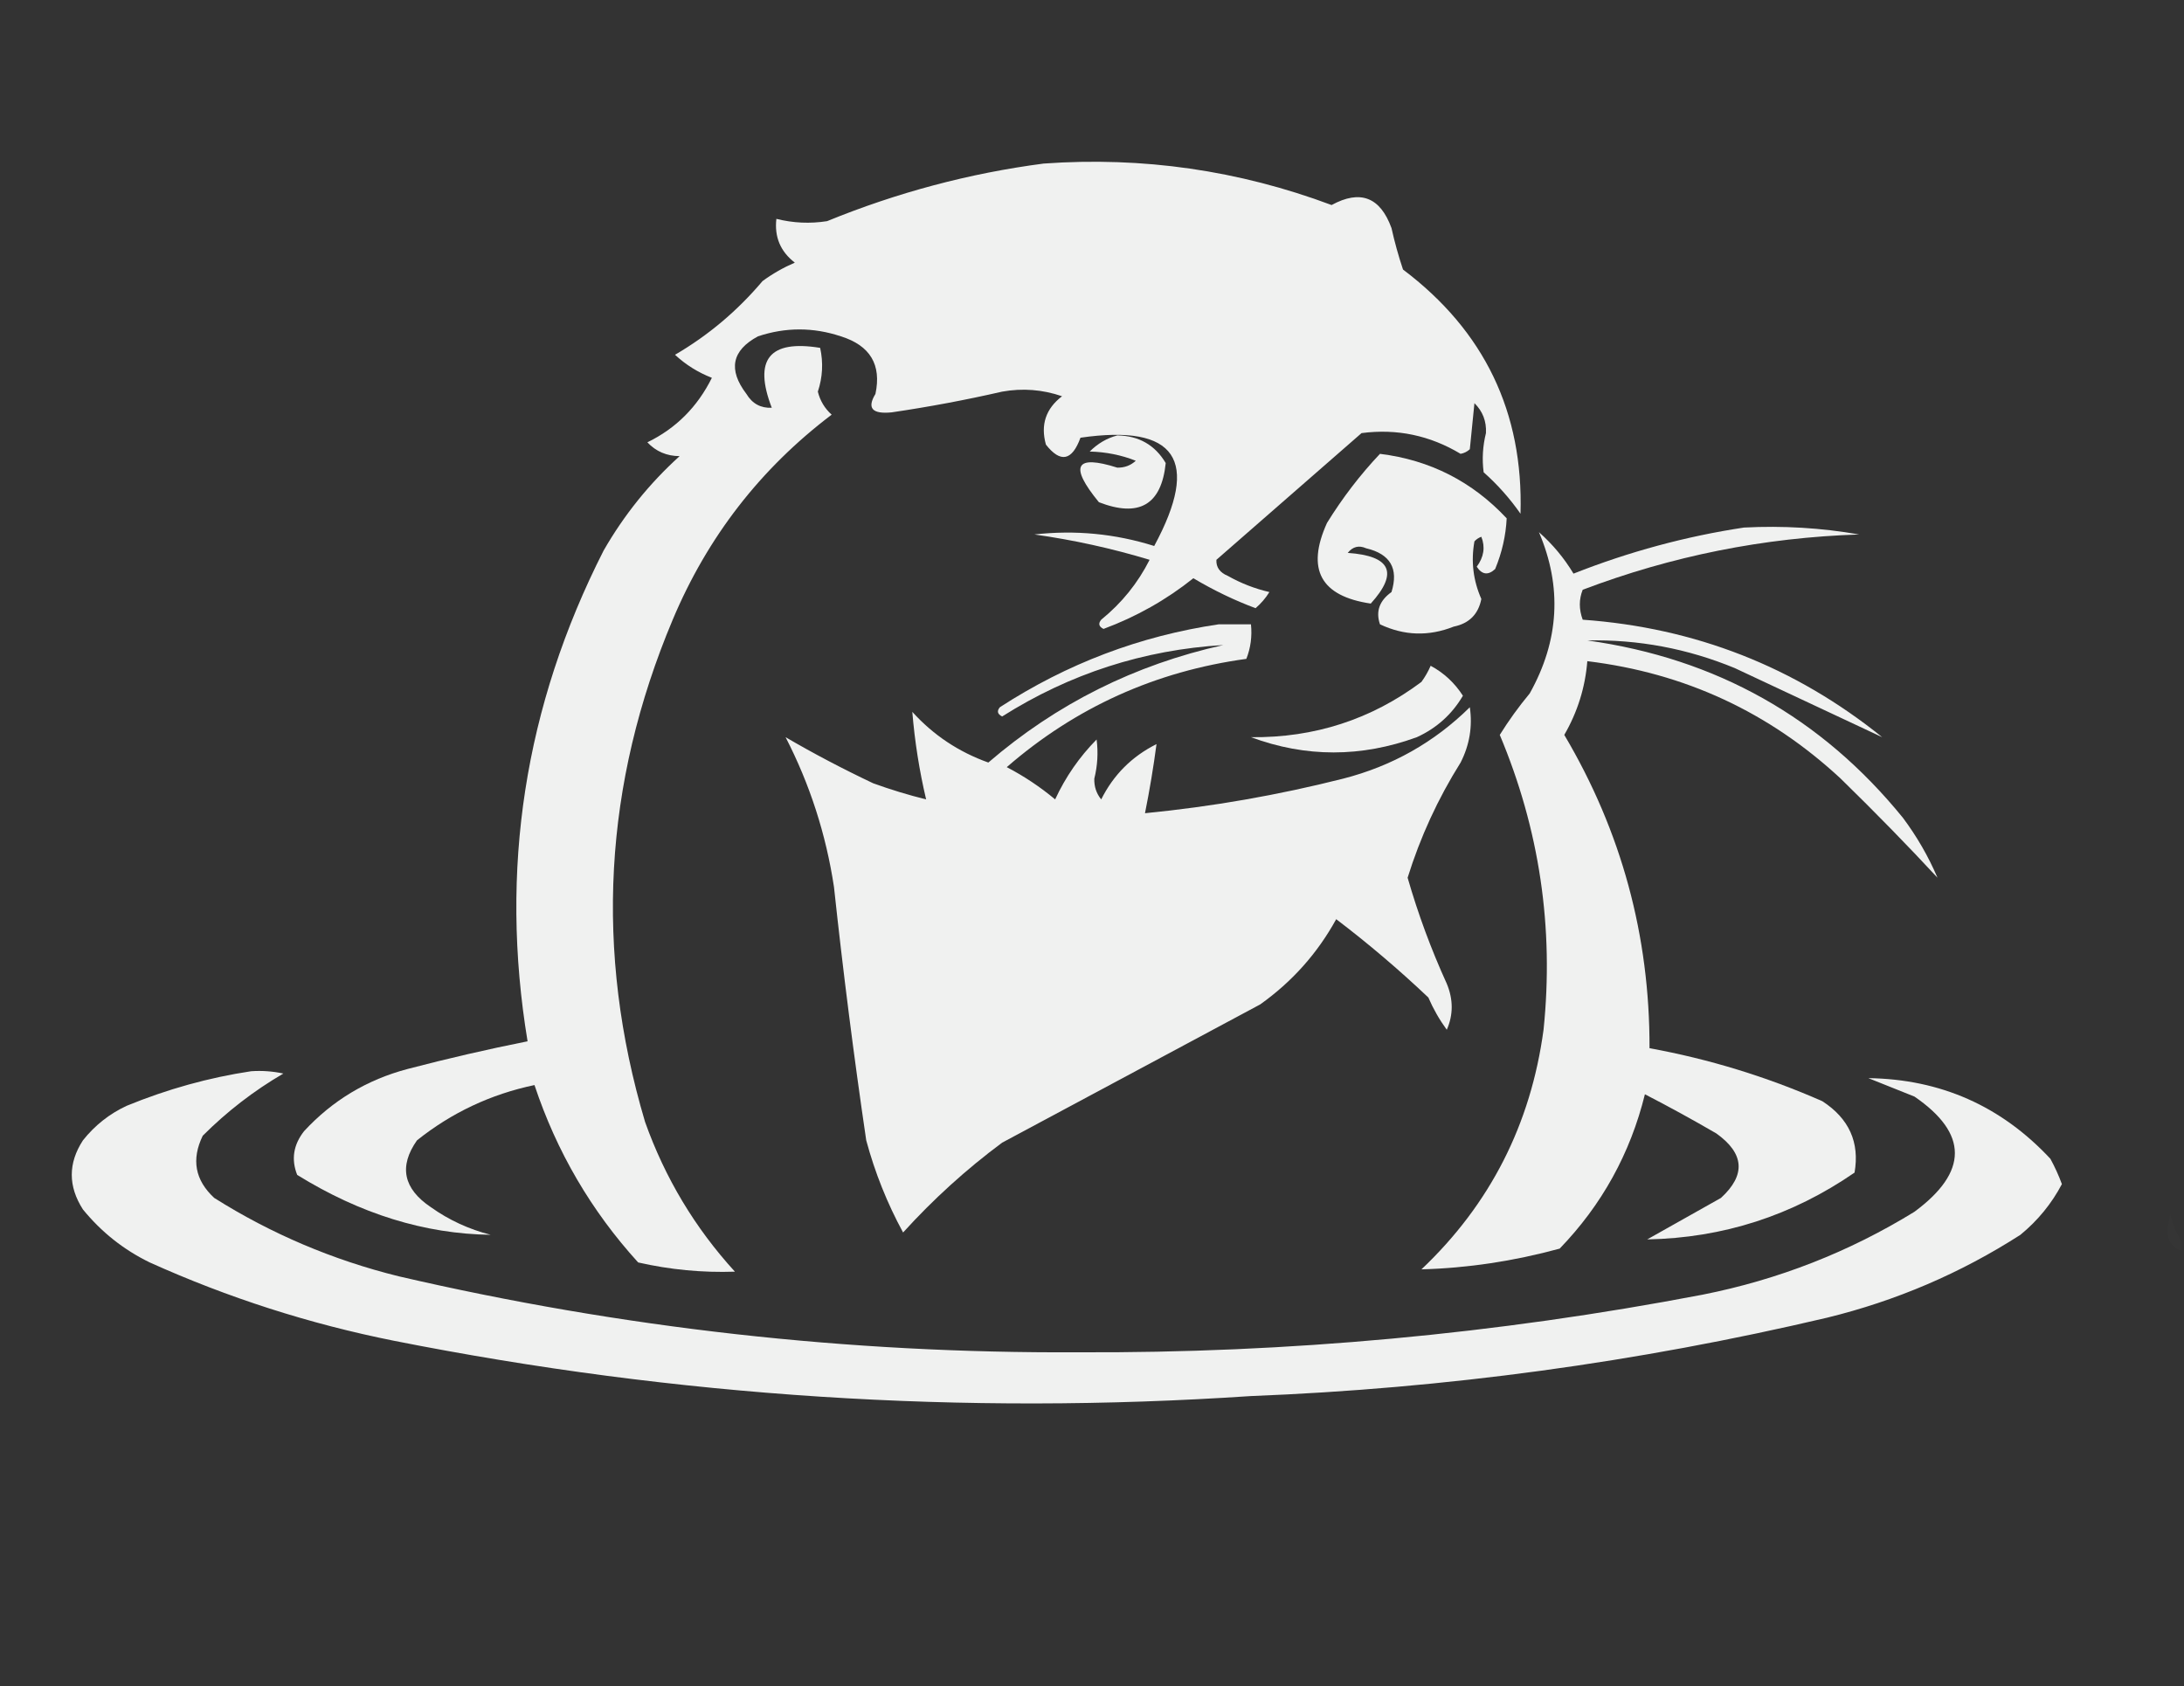 <?xml version="1.0" encoding="UTF-8"?>
<!DOCTYPE svg PUBLIC "-//W3C//DTD SVG 1.1//EN" "http://www.w3.org/Graphics/SVG/1.1/DTD/svg11.dtd">
<svg xmlns="http://www.w3.org/2000/svg" version="1.1" width="474px" height="366px" style="shape-rendering:geometricPrecision; text-rendering:geometricPrecision; image-rendering:optimizeQuality; fill-rule:evenodd; clip-rule:evenodd" xmlns:xlink="http://www.w3.org/1999/xlink">
<rect width="100%" height="100%" fill="#333333" stroke="none"/>
<g><path style="opacity:1" fill="#f0f1f0" d="M 226.5,35.5 C 248.021,33.96 268.854,36.96 289,44.5C 295.222,41.108 299.555,42.774 302,49.5C 302.679,52.55 303.512,55.55 304.5,58.5C 322.152,71.802 330.652,89.469 330,111.5C 327.705,108.203 325.038,105.203 322,102.5C 321.63,99.662 321.797,96.829 322.5,94C 322.637,91.444 321.804,89.278 320,87.5C 319.667,90.833 319.333,94.167 319,97.5C 318.439,98.022 317.772,98.355 317,98.5C 310.33,94.496 303.164,92.996 295.5,94C 285,103.167 274.5,112.333 264,121.5C 263.911,123.113 264.745,124.28 266.5,125C 269.334,126.6 272.334,127.766 275.5,128.5C 274.687,129.814 273.687,130.981 272.5,132C 267.931,130.301 263.431,128.135 259,125.5C 253.131,130.184 246.631,133.851 239.5,136.5C 238.479,135.998 238.312,135.332 239,134.5C 243.448,130.89 246.948,126.557 249.5,121.5C 241.316,119.024 232.982,117.191 224.5,116C 233.355,115.001 242.021,115.834 250.5,118.5C 260.595,99.827 255.261,91.994 234.5,95C 232.667,100.028 230.167,100.528 227,96.5C 225.798,92.207 226.965,88.707 230.5,86C 226.259,84.543 221.926,84.209 217.5,85C 209.556,86.82 201.556,88.32 193.5,89.5C 189.283,89.914 188.116,88.58 190,85.5C 191.351,79.156 188.851,74.989 182.5,73C 176.5,71 170.5,71 164.5,73C 158.821,76.061 157.987,80.228 162,85.5C 163.264,87.607 165.097,88.607 167.5,88.5C 163.476,78.027 166.976,73.694 178,75.5C 178.703,78.713 178.536,81.879 177.5,85C 177.99,86.982 178.99,88.649 180.5,90C 165.056,101.694 153.556,116.528 146,134.5C 131.001,170.149 129.001,206.483 140,243.5C 144.335,255.677 150.835,266.511 159.5,276C 152.437,276.243 145.437,275.576 138.5,274C 128.31,262.794 120.81,249.961 116,235.5C 106.528,237.488 98.028,241.488 90.5,247.5C 86.53,253.146 87.53,257.979 93.5,262C 97.443,264.804 101.777,266.804 106.5,268C 92.201,267.814 78.201,263.48 64.5,255C 63.17,251.632 63.67,248.465 66,245.5C 72.156,238.836 79.656,234.336 88.5,232C 97.132,229.741 105.798,227.741 114.5,226C 108.346,188.756 113.846,153.256 131,119.5C 135.442,111.765 140.942,104.932 147.5,99C 144.692,98.981 142.359,97.981 140.5,96C 146.701,92.987 151.368,88.32 154.5,82C 151.497,80.834 148.83,79.167 146.5,77C 153.712,72.794 160.045,67.461 165.5,61C 167.67,59.414 170.004,58.08 172.5,57C 169.38,54.592 168.047,51.426 168.5,47.5C 172.131,48.412 175.797,48.579 179.5,48C 194.749,41.773 210.415,37.606 226.5,35.5 Z"/></g>
<g><path style="opacity:1" fill="#f0f1f0" d="M 242.5,94.5 C 247.166,94.579 250.666,96.579 253,100.5C 252.078,109.554 247.245,112.388 238.5,109C 232.019,101.102 233.352,98.602 242.5,101.5C 244.067,101.523 245.4,101.023 246.5,100C 243.362,98.756 240.028,98.089 236.5,98C 238.257,96.251 240.257,95.084 242.5,94.5 Z"/></g>
<g><path style="opacity:1" fill="#f0f1f0" d="M 299.5,98.5 C 310.362,99.847 319.528,104.514 327,112.5C 326.817,116.238 325.984,119.905 324.5,123.5C 322.983,124.911 321.649,124.744 320.5,123C 322.05,120.905 322.383,118.738 321.5,116.5C 320.914,116.709 320.414,117.043 320,117.5C 319.226,121.812 319.726,125.978 321.5,130C 320.847,133.32 318.847,135.32 315.5,136C 310.083,138.151 304.75,137.985 299.5,135.5C 298.544,132.707 299.378,130.373 302,128.5C 303.58,123.404 301.746,120.237 296.5,119C 294.926,118.301 293.593,118.635 292.5,120C 301.887,120.646 303.554,124.313 297.5,131C 286.614,129.395 283.447,123.562 288,113.5C 291.38,108.032 295.214,103.032 299.5,98.5 Z"/></g>
<g><path style="opacity:1" fill="#f0f1f0" d="M 378.5,114.5 C 386.943,114.062 395.277,114.562 403.5,116C 382.813,116.671 362.813,120.671 343.5,128C 342.667,130.081 342.667,132.248 343.5,134.5C 367.908,136.243 389.575,144.743 408.5,160C 397.977,155.076 387.31,150.076 376.5,145C 366.215,140.76 355.548,138.76 344.5,139C 372.492,142.906 395.325,155.74 413,177.5C 416.019,181.539 418.519,185.872 420.5,190.5C 414.074,183.564 407.074,176.397 399.5,169C 383.963,154.566 365.629,146.066 344.5,143.5C 344.044,149.202 342.377,154.535 339.5,159.5C 351.901,180.436 358.068,203.102 358,227.5C 370.936,229.86 383.436,233.693 395.5,239C 401.304,242.762 403.637,247.929 402.5,254.5C 388.946,263.851 373.946,268.685 357.5,269C 362.833,266 368.167,263 373.5,260C 378.934,255.026 378.601,250.359 372.5,246C 367.414,243.04 362.247,240.206 357,237.5C 353.828,250.347 347.661,261.513 338.5,271C 328.489,273.727 318.489,275.227 308.5,275.5C 323.391,261.387 332.224,244.054 335,223.5C 337.287,201.344 334.121,180.011 325.5,159.5C 327.439,156.385 329.606,153.385 332,150.5C 338.409,139.043 339.076,127.376 334,115.5C 336.977,118.131 339.477,121.131 341.5,124.5C 353.574,119.734 365.907,116.401 378.5,114.5 Z"/></g>
<g><path style="opacity:1" fill="#f0f1f0" d="M 264.5,135.5 C 266.833,135.5 269.167,135.5 271.5,135.5C 271.768,138.119 271.435,140.619 270.5,143C 250.776,145.698 233.443,153.531 218.5,166.5C 222.258,168.461 225.758,170.795 229,173.5C 231.273,168.606 234.273,164.273 238,160.5C 238.37,163.338 238.203,166.171 237.5,169C 237.454,170.728 237.954,172.228 239,173.5C 241.667,168.167 245.667,164.167 251,161.5C 250.345,166.472 249.512,171.472 248.5,176.5C 263.014,175.081 277.347,172.581 291.5,169C 302.111,166.281 311.277,161.114 319,153.5C 319.611,157.682 318.944,161.682 317,165.5C 312.077,173.345 308.244,181.678 305.5,190.5C 307.764,198.364 310.597,206.031 314,213.5C 315.423,216.926 315.423,220.26 314,223.5C 312.414,221.33 311.08,218.996 310,216.5C 303.627,210.458 296.96,204.792 290,199.5C 285.927,206.908 280.427,213.075 273.5,218C 254.833,228 236.167,238 217.5,248C 209.735,253.761 202.569,260.261 196,267.5C 192.556,261.175 189.89,254.508 188,247.5C 185.307,229.216 182.974,210.883 181,192.5C 179.269,181.067 175.769,170.234 170.5,160C 176.497,163.504 182.83,166.837 189.5,170C 193.305,171.38 197.138,172.547 201,173.5C 199.529,167.271 198.529,160.938 198,154.5C 202.553,159.531 208.053,163.198 214.5,165.5C 229.289,152.772 246.289,144.272 265.5,140C 248.209,141.041 232.209,146.208 217.5,155.5C 216.479,154.998 216.312,154.332 217,153.5C 231.589,144.029 247.422,138.029 264.5,135.5 Z"/></g>
<g><path style="opacity:1" fill="#f0f1f0" d="M 310.5,144.5 C 313.366,146.038 315.7,148.204 317.5,151C 315.125,155.04 311.792,158.04 307.5,160C 295.401,164.408 283.401,164.408 271.5,160C 285.274,160.146 297.607,156.146 308.5,148C 309.305,146.887 309.972,145.721 310.5,144.5 Z"/></g>
<g><path style="opacity:1" fill="#f0f1f0" d="M 54.5,232.5 C 56.857,232.337 59.19,232.503 61.5,233C 55.096,236.735 49.263,241.235 44,246.5C 41.496,251.646 42.329,256.146 46.5,260C 58.877,267.796 72.21,273.463 86.5,277C 135.002,288.258 184.169,293.758 234,293.5C 279.585,293.715 324.752,289.549 369.5,281C 385.973,277.735 401.306,271.735 415.5,263C 427.195,254.354 427.195,246.021 415.5,238C 412.167,236.667 408.833,235.333 405.5,234C 421.16,234.22 434.327,240.053 445,251.5C 445.97,253.274 446.804,255.107 447.5,257C 445.27,261.236 442.27,264.903 438.5,268C 425.542,276.323 411.542,282.323 396.5,286C 355.391,295.68 313.724,301.347 271.5,303C 208.96,307.182 146.96,303.182 85.5,291C 67.173,287.335 49.506,281.668 32.5,274C 26.848,271.25 22.014,267.417 18,262.5C 14.768,257.468 14.768,252.468 18,247.5C 20.592,244.238 23.759,241.738 27.5,240C 36.323,236.381 45.323,233.881 54.5,232.5 Z"/></g>
<g><path style="opacity:0.008" fill="#fefffe" d="M 473.5,269.5 C 473.5,270.167 473.5,270.833 473.5,271.5C 471.265,270.714 470.265,269.048 470.5,266.5C 470.667,265.5 470.833,264.5 471,263.5C 471.566,265.723 472.4,267.723 473.5,269.5 Z"/></g>
</svg>
